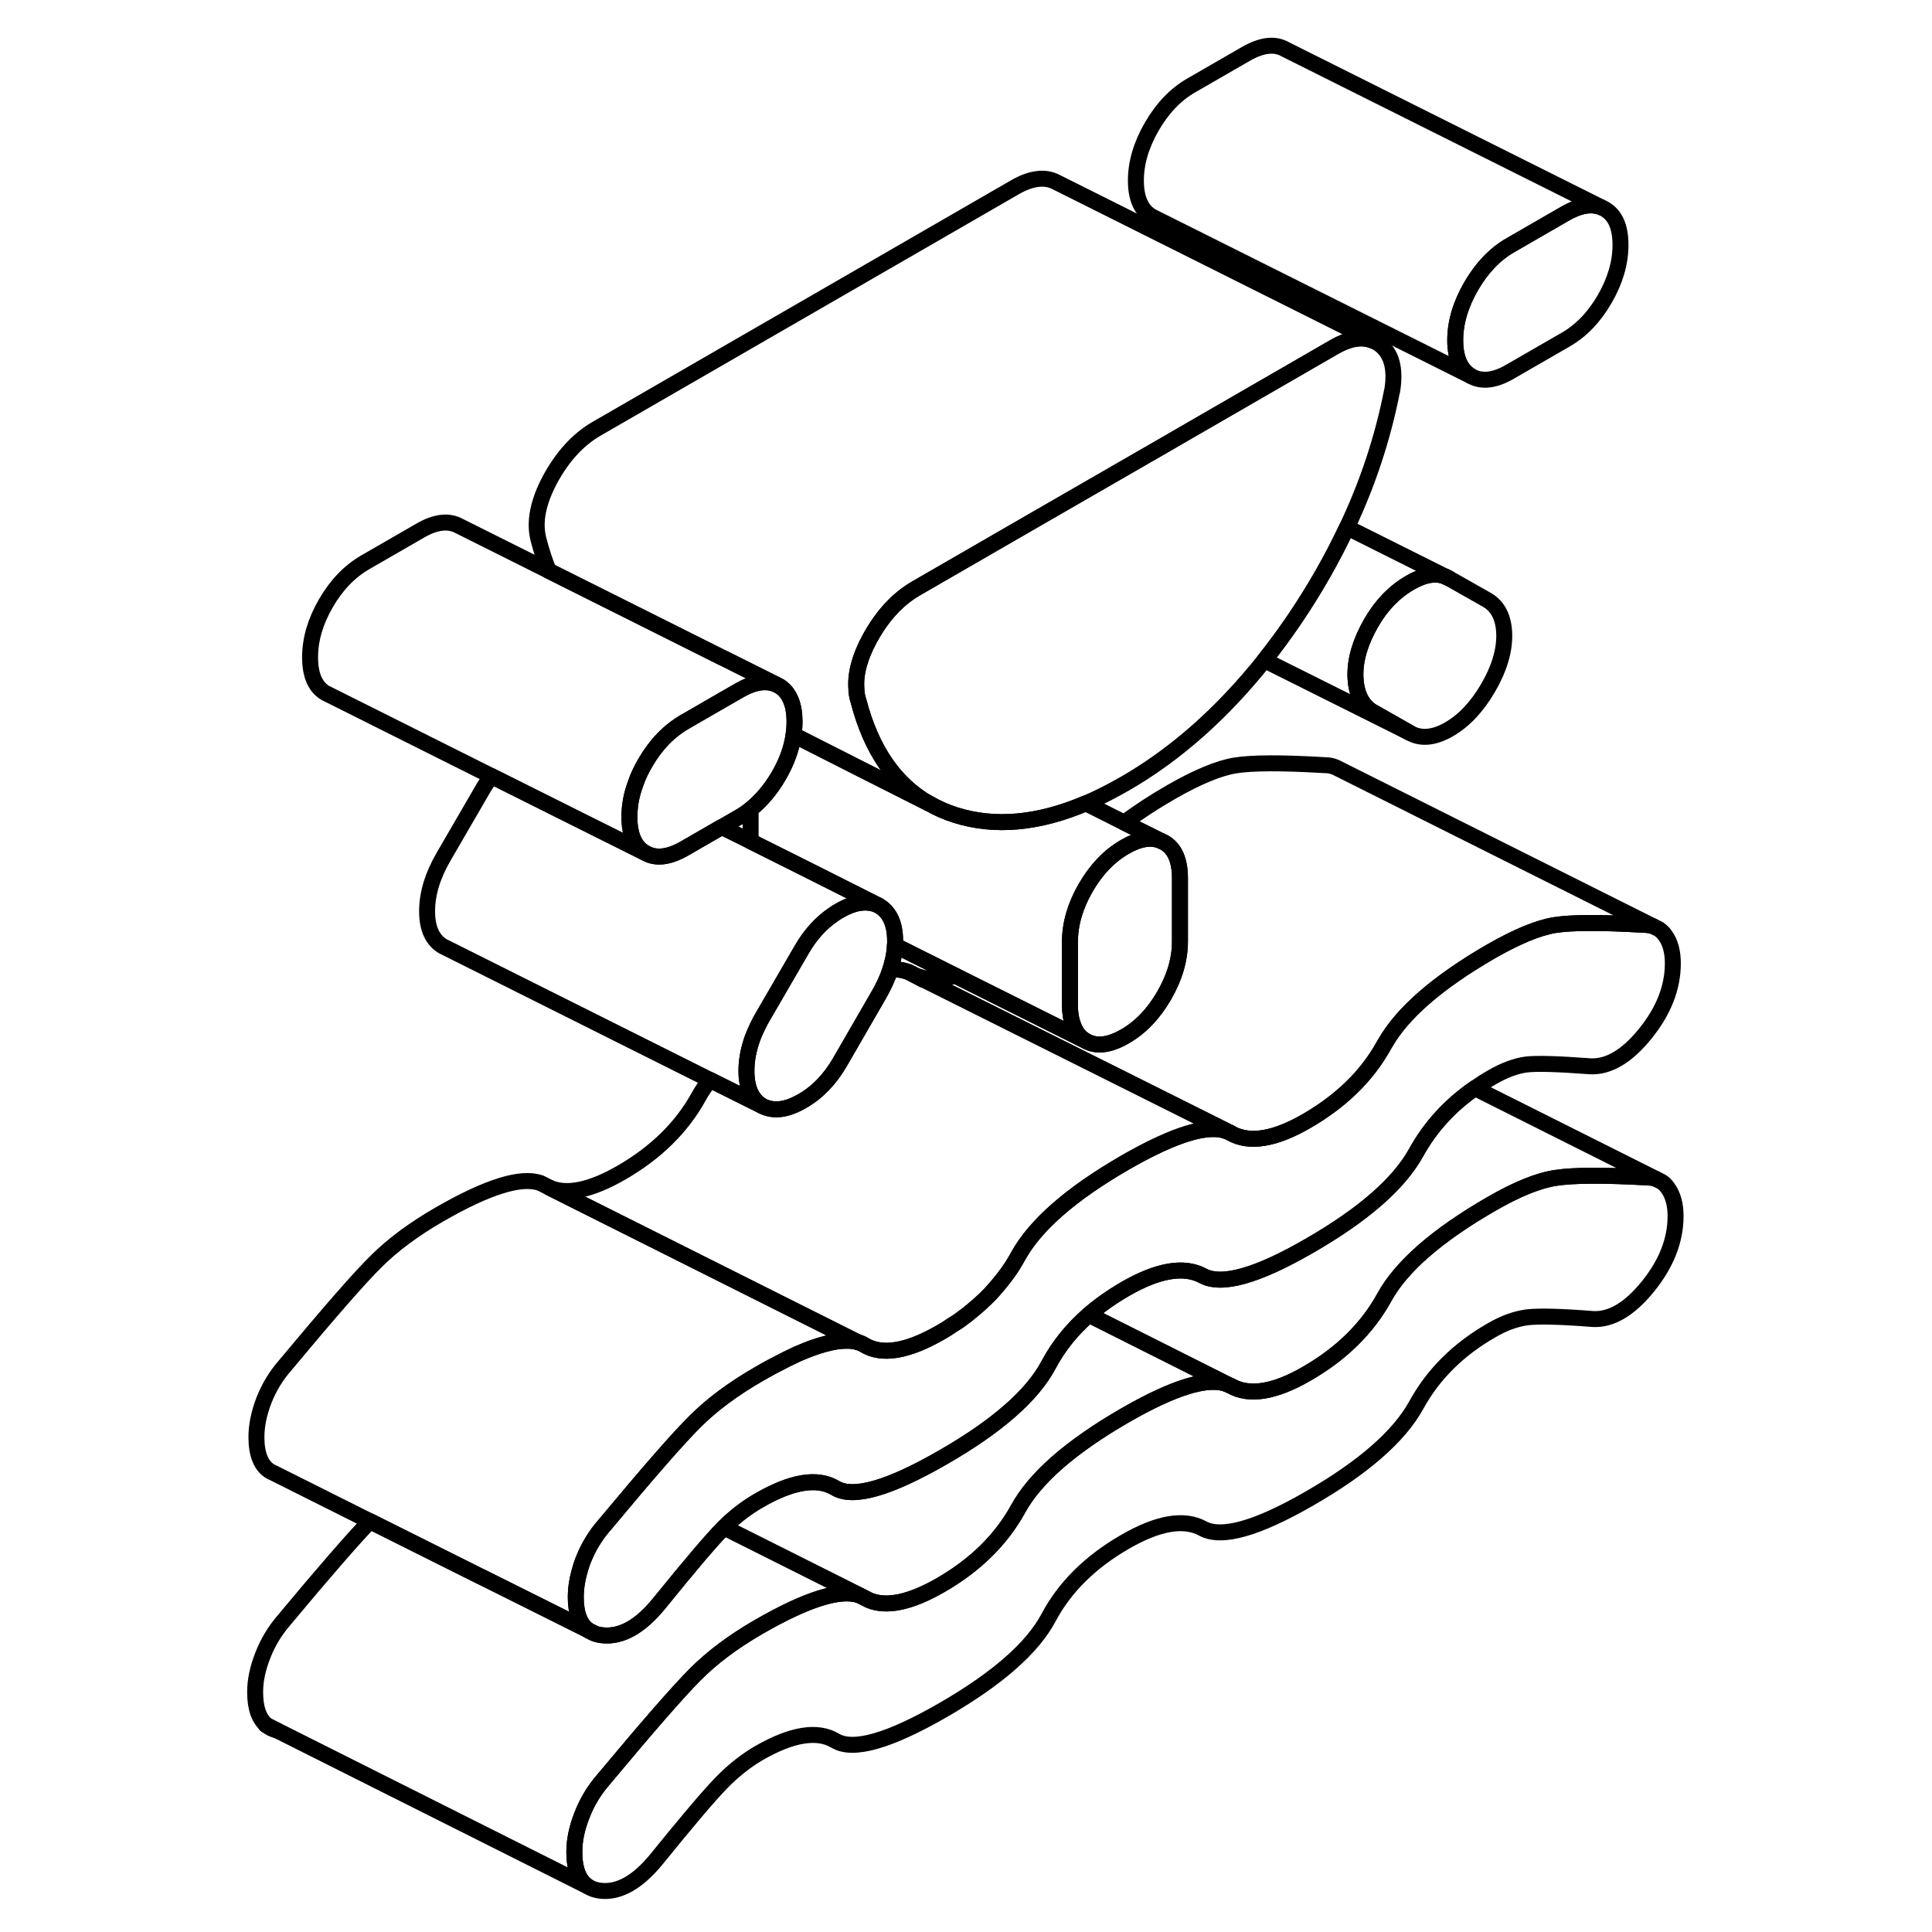 <svg width="24" height="24" viewBox="0 0 94 121" fill="none" xmlns="http://www.w3.org/2000/svg" stroke-width="1px" stroke-linecap="round" stroke-linejoin="round">
    <path d="M79.629 37.571L77.21 36.201L77.019 36.111C76.419 35.861 75.68 35.991 74.8 36.501C73.82 37.071 73.019 37.901 72.389 38.991C71.7 40.181 71.37 41.291 71.389 42.331C71.419 43.371 71.749 44.101 72.389 44.531L74.8 45.901C75.49 46.291 76.309 46.221 77.26 45.671C78.21 45.121 79.019 44.251 79.71 43.061C80.4 41.871 80.73 40.761 80.71 39.721C80.68 38.681 80.32 37.971 79.629 37.571Z" stroke="currentColor" stroke-linejoin="round"/>
    <path d="M91.44 76.16C91.44 77.68 90.86 79.15 89.71 80.57C88.56 81.99 87.41 82.67 86.27 82.61C84.25 82.45 82.89 82.42 82.17 82.5C81.45 82.59 80.69 82.86 79.89 83.33C77.82 84.52 76.25 86.08 75.19 88.02C74.12 89.95 71.9 91.9 68.51 93.85C65.23 95.74 63 96.37 61.83 95.73C60.65 95.09 59.02 95.37 56.95 96.57C54.77 97.83 53.18 99.41 52.17 101.31C51.16 103.21 48.97 105.13 45.58 107.09C42.18 109.05 39.93 109.69 38.81 109.02C37.69 108.35 36.09 108.61 34.02 109.8C33.22 110.27 32.44 110.88 31.7 111.64C30.95 112.4 29.57 114.03 27.56 116.51C26.41 117.89 25.27 118.53 24.15 118.42C23.82 118.39 23.54 118.29 23.31 118.14C22.75 117.77 22.47 117.05 22.47 115.98C22.47 115.25 22.63 114.49 22.95 113.68C23.26 112.87 23.71 112.13 24.28 111.47C27.04 108.16 28.95 105.97 30.01 104.9C31.08 103.82 32.41 102.82 34.02 101.89C37.04 100.15 39.15 99.49 40.34 99.92L40.62 100.06L40.93 100.22C42.03 100.68 43.52 100.36 45.4 99.28C47.59 98.02 49.21 96.42 50.27 94.49C51.34 92.55 53.56 90.61 56.95 88.65C60.02 86.88 62.15 86.23 63.35 86.69L63.59 86.8C64.74 87.45 66.32 87.2 68.33 86.04C70.52 84.78 72.14 83.18 73.2 81.25C74.27 79.31 76.5 77.37 79.89 75.41C81.5 74.48 82.85 73.93 83.94 73.77C85.03 73.6 86.93 73.59 89.63 73.74C89.83 73.74 90.01 73.77 90.18 73.82L90.56 74.01C90.71 74.11 90.85 74.24 90.96 74.41C91.28 74.85 91.44 75.44 91.44 76.16Z" stroke="currentColor" stroke-linejoin="round"/>
    <path d="M42.56 58.931C42.56 59.021 42.56 59.121 42.55 59.211C42.53 59.591 42.47 59.971 42.36 60.361C42.33 60.481 42.3 60.601 42.26 60.721C42.09 61.251 41.84 61.791 41.52 62.341L39.11 66.511C38.48 67.601 37.69 68.421 36.74 68.961C35.79 69.511 34.98 69.621 34.29 69.291L34.25 69.271C33.58 68.881 33.25 68.141 33.25 67.071C33.25 66.401 33.38 65.721 33.63 65.021C33.8 64.581 34.01 64.121 34.28 63.661L36.7 59.491C37.24 58.551 37.91 57.811 38.69 57.281C38.81 57.191 38.94 57.111 39.07 57.041C40.01 56.491 40.83 56.381 41.52 56.711C42.21 57.101 42.56 57.841 42.56 58.931Z" stroke="currentColor" stroke-linejoin="round"/>
    <path d="M36.26 45.2C36.26 45.48 36.24 45.75 36.2 46.03C36.08 46.88 35.77 47.73 35.27 48.59C34.77 49.45 34.18 50.14 33.51 50.68C33.29 50.85 33.06 51.01 32.82 51.15L31.71 51.79H31.7L29.37 53.14C28.39 53.7 27.58 53.8 26.92 53.42L26.88 53.4C26.24 53.02 25.92 52.27 25.92 51.17C25.92 50.48 26.04 49.79 26.3 49.1C26.45 48.65 26.65 48.22 26.91 47.78C27.57 46.64 28.39 45.79 29.37 45.22L31.81 43.81L32.82 43.23C33.69 42.73 34.44 42.6 35.07 42.85L35.27 42.95C35.58 43.13 35.82 43.39 35.98 43.74C36.17 44.12 36.26 44.61 36.26 45.2Z" stroke="currentColor" stroke-linejoin="round"/>
    <path d="M73.68 24.491C73.109 27.411 72.169 30.261 70.859 33.031C69.939 34.991 68.84 36.921 67.559 38.811C66.95 39.701 66.329 40.551 65.689 41.351C63.049 44.661 60.139 47.241 56.949 49.081C56.109 49.561 55.309 49.971 54.509 50.311C51.529 51.581 48.809 51.821 46.359 51.051C45.759 50.861 45.189 50.611 44.669 50.311H44.649C42.529 49.081 41.069 46.951 40.279 43.931C40.269 43.881 40.249 43.841 40.239 43.801C40.179 43.581 40.139 43.361 40.139 43.121C40.069 42.201 40.349 41.161 40.969 40.011C41.749 38.581 42.709 37.531 43.859 36.861L51.409 32.501L59.789 27.671L59.959 27.571L70.069 21.731C70.939 21.231 71.689 21.081 72.329 21.281C72.429 21.311 72.529 21.351 72.62 21.391C72.719 21.441 72.819 21.501 72.909 21.571C73.659 22.131 73.919 23.101 73.689 24.491H73.68Z" stroke="currentColor" stroke-linejoin="round"/>
    <path d="M87.99 15.34C87.99 16.46 87.66 17.59 87 18.73C86.34 19.87 85.52 20.721 84.54 21.28L81.09 23.27C80.12 23.84 79.3 23.93 78.64 23.56C77.98 23.18 77.64 22.43 77.64 21.31C77.64 20.19 77.98 19.061 78.64 17.921C79.3 16.78 80.12 15.921 81.09 15.361L84.54 13.37C85.42 12.87 86.17 12.73 86.8 12.991L87 13.09C87.66 13.47 87.99 14.21 87.99 15.34Z" stroke="currentColor" stroke-linejoin="round"/>
    <path d="M3.209 108.061L3.229 108.081C3.389 108.211 3.579 108.301 3.789 108.361H3.809L3.209 108.061Z" stroke="currentColor" stroke-linejoin="round"/>
    <path d="M90.18 73.82C90.01 73.77 89.829 73.74 89.629 73.74C86.93 73.59 85.029 73.6 83.939 73.77C82.85 73.93 81.499 74.48 79.889 75.41C76.499 77.37 74.269 79.31 73.2 81.25C72.139 83.18 70.519 84.78 68.329 86.04C66.32 87.2 64.74 87.45 63.59 86.8L63.349 86.69L54.69 82.34C55.359 81.76 56.109 81.23 56.95 80.74C59.02 79.54 60.65 79.27 61.83 79.9C62.999 80.54 65.23 79.92 68.51 78.02C71.9 76.07 74.12 74.12 75.189 72.19C76.07 70.59 77.299 69.24 78.87 68.15L90.18 73.82Z" stroke="currentColor" stroke-linejoin="round"/>
    <path d="M40.34 99.921C39.15 99.49 37.039 100.151 34.02 101.891C32.41 102.821 31.079 103.821 30.009 104.901C28.95 105.971 27.04 108.16 24.279 111.47C23.709 112.13 23.259 112.87 22.95 113.68C22.63 114.49 22.47 115.25 22.47 115.98C22.47 117.05 22.75 117.771 23.309 118.141L3.819 108.36L3.219 108.06C2.729 107.68 2.479 106.98 2.479 105.98C2.479 105.25 2.639 104.49 2.959 103.68C3.269 102.87 3.719 102.13 4.289 101.47C6.759 98.501 8.559 96.441 9.669 95.27L16.61 98.74H16.619L23.349 102.1L23.399 102.13L23.45 102.161L23.689 102.281C23.869 102.361 24.07 102.401 24.29 102.421C25.439 102.521 26.59 101.87 27.739 100.48C29.75 98.001 31.099 96.41 31.79 95.721L31.849 95.66L40.349 99.921H40.34Z" stroke="currentColor" stroke-linejoin="round"/>
    <path d="M90.01 58.001C89.84 57.951 89.66 57.921 89.46 57.921C86.75 57.761 84.89 57.771 83.85 57.941C82.82 58.111 81.5 58.661 79.89 59.581C76.55 61.511 74.33 63.441 73.25 65.341C73.23 65.371 73.21 65.391 73.2 65.421C72.65 66.421 71.95 67.341 71.09 68.161C70.3 68.921 69.38 69.601 68.33 70.211C66.32 71.371 64.74 71.621 63.59 70.971C63.58 70.961 63.57 70.961 63.56 70.951L44.36 61.361H44.32L43.59 60.971C44.33 61.391 45.24 61.431 46.32 61.101L53.28 64.581L54.5 65.191C55.16 65.571 55.98 65.471 56.95 64.911C57.93 64.351 58.75 63.491 59.41 62.351C60.07 61.211 60.4 60.081 60.4 58.961V55.001C60.4 53.881 60.07 53.131 59.41 52.761L59.2 52.661L56.92 51.521C57.78 50.871 58.77 50.221 59.89 49.581C61.5 48.661 62.82 48.111 63.85 47.941C64.89 47.771 66.75 47.761 69.46 47.921C69.71 47.921 69.93 47.961 70.13 48.051H70.14L90.01 58.001Z" stroke="currentColor" stroke-linejoin="round"/>
    <path d="M63.56 70.951C63.49 70.911 63.42 70.881 63.35 70.861C63.27 70.831 63.18 70.801 63.09 70.781C63.03 70.761 62.96 70.751 62.89 70.741C61.64 70.561 59.66 71.261 56.95 72.821C53.56 74.781 51.34 76.731 50.27 78.661C50.16 78.861 50.05 79.051 49.93 79.241C49.83 79.401 49.73 79.551 49.62 79.701C49.6 79.721 49.59 79.751 49.57 79.771C49.57 79.791 49.55 79.801 49.53 79.821C49.44 79.951 49.34 80.081 49.24 80.201C49.09 80.391 48.93 80.581 48.77 80.761C48.61 80.951 48.44 81.131 48.26 81.301C48.21 81.351 48.16 81.401 48.11 81.441C48.07 81.491 48.01 81.531 47.96 81.581C47.79 81.741 47.61 81.901 47.43 82.041C47.4 82.081 47.36 82.111 47.32 82.131C47.16 82.271 47 82.401 46.83 82.511C46.82 82.521 46.81 82.531 46.8 82.541C46.62 82.681 46.43 82.811 46.23 82.931C46.18 82.961 46.14 82.991 46.09 83.021C45.87 83.171 45.64 83.311 45.4 83.451C43.33 84.641 41.74 84.911 40.62 84.231C40.5 84.151 40.36 84.101 40.21 84.051H40.2L20.93 74.391C22.03 74.851 23.52 74.531 25.4 73.451C27.59 72.191 29.21 70.591 30.27 68.661C30.46 68.321 30.69 67.981 30.96 67.631L34.25 69.271L34.29 69.291C34.98 69.621 35.79 69.511 36.74 68.961C37.69 68.421 38.48 67.601 39.11 66.511L41.52 62.341C41.84 61.791 42.09 61.251 42.26 60.721C42.68 60.701 43.05 60.741 43.35 60.861H43.38L43.59 60.971L44.32 61.351H44.36L63.56 70.951Z" stroke="currentColor" stroke-linejoin="round"/>
    <path d="M40.2 84.05C40.2 84.05 40.12 84.03 40.069 84.02C39.989 84.01 39.9 83.99 39.81 83.98C39.75 83.97 39.68 83.97 39.61 83.97H39.52C39.34 83.97 39.15 83.98 38.94 84.01C38.789 84.03 38.639 84.06 38.469 84.1C38.279 84.14 38.08 84.2 37.87 84.26C37.47 84.38 37.039 84.54 36.58 84.74C36.55 84.76 36.51 84.77 36.48 84.78C36.25 84.89 36.02 85 35.77 85.12C35.23 85.39 34.639 85.7 34.02 86.06C32.41 86.99 31.09 87.97 30.06 89C29.02 90.02 27.13 92.19 24.37 95.5C23.79 96.16 23.349 96.89 23.029 97.7C22.919 97.98 22.84 98.25 22.77 98.51C22.63 99.03 22.56 99.53 22.56 100C22.56 101.03 22.809 101.72 23.34 102.1L16.61 98.74H16.599L9.66 95.27L3.65 92.26L3.44 92.16C2.85 91.81 2.56 91.09 2.56 90C2.56 89.28 2.72 88.51 3.03 87.7C3.35 86.89 3.79 86.16 4.37 85.5C7.13 82.19 9.02 80.02 10.06 79C11.09 77.97 12.409 76.99 14.02 76.06C17.04 74.32 19.14 73.67 20.329 74.09H20.34L20.62 74.23L20.93 74.39L40.2 84.05Z" stroke="currentColor" stroke-linejoin="round"/>
    <path d="M60.4 55.001V58.961C60.4 60.081 60.07 61.211 59.41 62.351C58.75 63.491 57.93 64.351 56.95 64.911C55.98 65.471 55.16 65.571 54.5 65.191C54.12 64.971 53.85 64.631 53.7 64.161C53.57 63.821 53.51 63.411 53.51 62.941V58.991C53.51 57.871 53.84 56.731 54.5 55.591C55.16 54.451 55.98 53.601 56.95 53.041C57.83 52.531 58.58 52.401 59.2 52.661L59.41 52.761C60.07 53.131 60.4 53.881 60.4 55.001Z" stroke="currentColor" stroke-linejoin="round"/>
    <path d="M86.8 12.99C86.17 12.73 85.42 12.87 84.54 13.37L81.09 15.36C80.12 15.92 79.3 16.78 78.64 17.92C77.98 19.06 77.64 20.19 77.64 21.31C77.64 22.43 77.98 23.18 78.64 23.56L58.84 13.66L58.64 13.56C57.98 13.18 57.64 12.43 57.64 11.31C57.64 10.19 57.98 9.06 58.64 7.92C59.3 6.78 60.12 5.92 61.09 5.36L64.54 3.37C65.52 2.81 66.34 2.71 67 3.09L86.8 12.99Z" stroke="currentColor" stroke-linejoin="round"/>
    <path d="M72.609 21.391C72.519 21.351 72.419 21.311 72.32 21.281C71.68 21.081 70.93 21.231 70.059 21.731L59.95 27.57L59.779 27.671L51.4 32.501L43.849 36.861C42.7 37.531 41.739 38.581 40.959 40.011C40.34 41.161 40.059 42.201 40.13 43.121C40.13 43.361 40.169 43.581 40.23 43.801C40.239 43.841 40.26 43.88 40.27 43.931C41.059 46.95 42.52 49.081 44.639 50.301L40.4 48.161L36.2 46.031C36.239 45.751 36.26 45.48 36.26 45.2C36.26 44.611 36.169 44.121 35.98 43.741C35.819 43.391 35.58 43.13 35.27 42.95L31.77 41.2H31.759L20.869 35.751C20.619 35.151 20.41 34.501 20.23 33.801C19.939 32.711 20.189 31.451 20.959 30.011C21.739 28.581 22.7 27.531 23.849 26.861L50.059 11.731C51.069 11.151 51.929 11.041 52.62 11.391L72.609 21.391Z" stroke="currentColor" stroke-linejoin="round"/>
    <path d="M77.21 36.2L77.019 36.11" stroke="currentColor" stroke-linejoin="round"/>
    <path d="M77.019 36.11C76.419 35.86 75.68 35.99 74.799 36.5C73.82 37.07 73.019 37.9 72.389 38.99C71.7 40.18 71.37 41.29 71.389 42.33C71.419 43.37 71.749 44.1 72.389 44.53L74.799 45.9L65.689 41.35C66.329 40.55 66.95 39.7 67.559 38.81C68.84 36.92 69.939 34.99 70.859 33.03L77.019 36.11Z" stroke="currentColor" stroke-linejoin="round"/>
    <path d="M59.2 52.66C58.58 52.4 57.83 52.53 56.95 53.04C55.98 53.6 55.16 54.45 54.5 55.59C53.84 56.73 53.51 57.87 53.51 58.99V62.94C53.51 63.41 53.57 63.82 53.7 64.16C53.85 64.63 54.12 64.97 54.5 65.19L53.28 64.58L46.32 61.1L42.55 59.21C42.56 59.12 42.56 59.02 42.56 58.93C42.56 57.84 42.21 57.1 41.52 56.71L37.39 54.63L33.51 52.69V50.68C34.18 50.14 34.77 49.45 35.27 48.59C35.77 47.73 36.08 46.88 36.2 46.03L40.4 48.16L44.64 50.3H44.66C45.18 50.61 45.75 50.86 46.35 51.05C48.8 51.82 51.52 51.58 54.5 50.31L56.91 51.52L59.19 52.66H59.2Z" stroke="currentColor" stroke-linejoin="round"/>
    <path d="M41.519 56.71C40.829 56.38 40.009 56.49 39.069 57.04C38.939 57.11 38.809 57.19 38.689 57.28C37.909 57.81 37.239 58.55 36.699 59.49L34.279 63.66C34.009 64.12 33.799 64.58 33.629 65.02C33.379 65.72 33.249 66.4 33.249 67.07C33.249 68.14 33.579 68.88 34.249 69.27L30.959 67.63L14.329 59.31L14.289 59.29H14.279C13.589 58.9 13.249 58.16 13.249 57.07C13.249 55.98 13.589 54.85 14.279 53.66L16.699 49.49C16.879 49.17 17.079 48.88 17.289 48.61L22.149 51.04L26.879 53.4L26.919 53.42C27.579 53.8 28.389 53.7 29.369 53.14L31.699 51.8H31.709L33.509 52.69L37.389 54.63L41.519 56.71Z" stroke="currentColor" stroke-linejoin="round"/>
    <path d="M35.07 42.85C34.44 42.6 33.69 42.73 32.82 43.23L31.81 43.81L29.37 45.22C28.39 45.79 27.57 46.64 26.91 47.78C26.65 48.22 26.45 48.65 26.3 49.09C26.04 49.79 25.92 50.48 25.92 51.17C25.92 52.27 26.24 53.02 26.88 53.4L22.15 51.04L17.29 48.61L7.14 43.53L6.92 43.42H6.91C6.25 43.04 5.92 42.29 5.92 41.17C5.92 40.05 6.25 38.92 6.91 37.78C7.57 36.64 8.39 35.79 9.37 35.22L12.82 33.23C13.79 32.67 14.61 32.58 15.27 32.95L20.87 35.75L31.76 41.2H31.77L35.07 42.85Z" stroke="currentColor" stroke-linejoin="round"/>
    <path d="M23.68 102.27L23.439 102.16" stroke="currentColor" stroke-linejoin="round"/>
    <path d="M3.21 108.06L3.13 108.021" stroke="currentColor" stroke-linejoin="round"/>
    <path d="M91.269 60.331C91.269 61.851 90.69 63.321 89.54 64.741C88.39 66.161 87.24 66.841 86.09 66.781C84.079 66.631 82.749 66.591 82.079 66.671C81.419 66.761 80.689 67.031 79.889 67.501C79.54 67.701 79.2 67.921 78.87 68.151C77.3 69.241 76.07 70.591 75.189 72.191C74.12 74.121 71.9 76.071 68.51 78.021C65.23 79.921 62.999 80.541 61.83 79.901C60.65 79.271 59.02 79.541 56.95 80.741C56.109 81.231 55.359 81.761 54.69 82.341C53.63 83.271 52.79 84.311 52.17 85.481C51.16 87.381 48.969 89.311 45.58 91.261C42.179 93.221 39.93 93.871 38.81 93.191C37.69 92.521 36.09 92.781 34.02 93.981C33.239 94.431 32.51 94.991 31.84 95.661L31.779 95.721C31.09 96.411 29.74 98.001 27.73 100.481C26.58 101.871 25.43 102.521 24.279 102.421C24.059 102.401 23.86 102.361 23.68 102.281L23.439 102.161L23.39 102.131L23.34 102.101C22.809 101.721 22.56 101.031 22.56 100.001C22.56 99.531 22.63 99.031 22.77 98.511C22.84 98.251 22.919 97.981 23.029 97.701C23.349 96.891 23.79 96.161 24.37 95.501C27.13 92.191 29.02 90.021 30.06 89.001C31.09 87.971 32.41 86.991 34.02 86.061C34.639 85.701 35.23 85.391 35.77 85.121C36.02 85.001 36.25 84.891 36.48 84.781C36.51 84.771 36.55 84.761 36.58 84.741C37.039 84.541 37.47 84.381 37.87 84.261C38.08 84.201 38.279 84.141 38.469 84.101C38.639 84.061 38.789 84.031 38.94 84.011C39.15 83.981 39.34 83.971 39.52 83.971H39.61C39.68 83.971 39.75 83.971 39.81 83.981C39.9 83.981 39.989 84.011 40.069 84.021C40.12 84.031 40.16 84.041 40.2 84.051H40.209C40.359 84.101 40.5 84.151 40.62 84.231C41.74 84.911 43.33 84.641 45.4 83.451C45.639 83.321 45.87 83.181 46.09 83.021C46.139 82.991 46.18 82.961 46.23 82.931C46.43 82.811 46.62 82.681 46.8 82.541C46.81 82.531 46.819 82.521 46.83 82.511C46.999 82.401 47.16 82.271 47.319 82.131C47.359 82.111 47.4 82.081 47.43 82.041C47.61 81.901 47.789 81.741 47.959 81.581C48.01 81.531 48.07 81.491 48.11 81.441C48.16 81.401 48.209 81.351 48.26 81.301C48.44 81.131 48.609 80.951 48.77 80.761C48.929 80.581 49.09 80.391 49.24 80.201C49.34 80.081 49.44 79.951 49.529 79.821C49.55 79.801 49.559 79.791 49.569 79.771C49.59 79.751 49.6 79.721 49.62 79.701C49.73 79.551 49.83 79.401 49.93 79.241C50.05 79.051 50.16 78.861 50.27 78.661C51.34 76.731 53.559 74.781 56.95 72.821C59.66 71.261 61.639 70.561 62.889 70.741C62.959 70.751 63.029 70.761 63.09 70.781C63.179 70.801 63.27 70.831 63.349 70.861C63.419 70.881 63.49 70.911 63.56 70.951C63.56 70.961 63.58 70.961 63.59 70.971C64.74 71.621 66.32 71.371 68.329 70.211C69.379 69.601 70.299 68.921 71.09 68.161C71.95 67.341 72.65 66.421 73.2 65.421C73.21 65.391 73.23 65.371 73.249 65.341C74.329 63.441 76.549 61.511 79.889 59.581C81.499 58.661 82.82 58.111 83.85 57.941C84.889 57.771 86.749 57.761 89.46 57.921C89.659 57.921 89.84 57.951 90.01 58.001L90.379 58.181C90.54 58.291 90.67 58.411 90.79 58.581C91.11 59.021 91.269 59.611 91.269 60.331Z" stroke="currentColor" stroke-linejoin="round"/>
    <path d="M46.32 61.1C45.24 61.43 44.33 61.39 43.59 60.97L43.38 60.87H43.35C43.05 60.74 42.68 60.7 42.26 60.72C42.3 60.6 42.33 60.48 42.36 60.36C42.47 59.97 42.53 59.59 42.55 59.21L46.32 61.1Z" stroke="currentColor" stroke-linejoin="round"/>
    <path d="M63.35 86.69C62.15 86.23 60.02 86.88 56.95 88.65C53.56 90.61 51.34 92.55 50.27 94.49C49.21 96.42 47.59 98.02 45.4 99.28C43.52 100.36 42.03 100.68 40.93 100.22L40.62 100.06L40.34 99.92L31.84 95.66C32.51 94.99 33.24 94.43 34.02 93.98C36.09 92.78 37.69 92.52 38.81 93.19C39.93 93.87 42.18 93.22 45.58 91.26C48.97 89.31 51.16 87.38 52.17 85.48C52.79 84.31 53.63 83.27 54.69 82.34L63.35 86.69Z" stroke="currentColor" stroke-linejoin="round"/>
</svg>